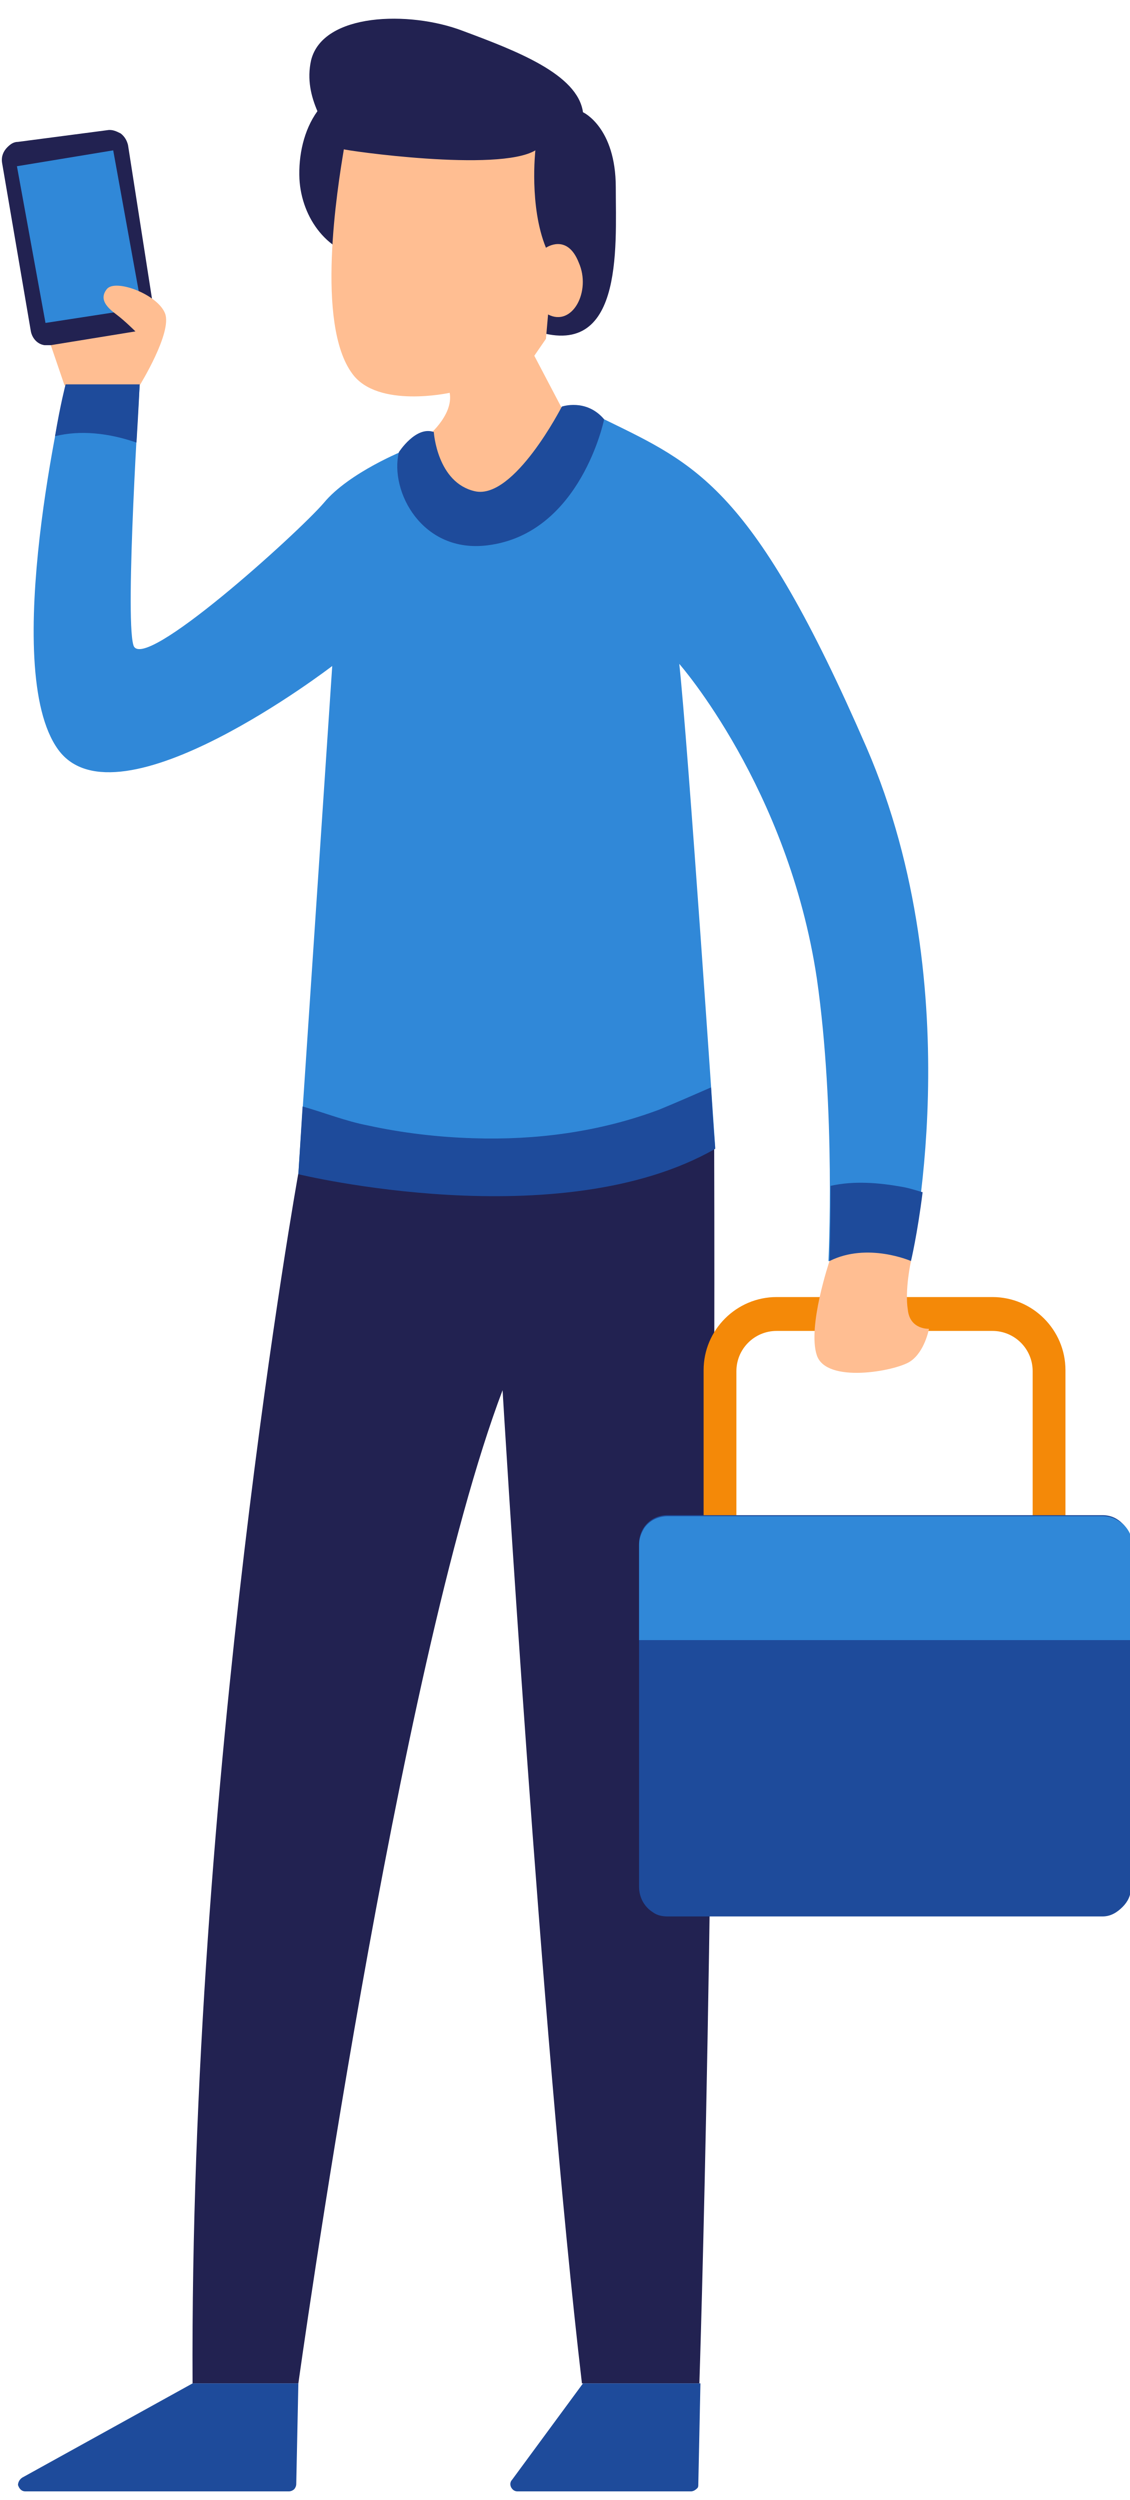 <?xml version="1.0" encoding="utf-8"?>
<!-- Generator: Adobe Illustrator 22.0.1, SVG Export Plug-In . SVG Version: 6.00 Build 0)  -->
<svg version="1.1" id="Layer_1" xmlns="http://www.w3.org/2000/svg" xmlns:xlink="http://www.w3.org/1999/xlink" x="0px" y="0px"
	 viewBox="0 0 106.8 236.1" enable-background="new 0 0 106.8 236.1" xml:space="preserve">
<g>
	<path fill="#222251" d="M28.2,110.8c0,0-10.3,57.2-10,114.3h10c0,0,9.4-67.7,19.3-93.8c0,0,3.6,60.5,7.5,93.8h11.1
		c0,0,1.6-47.9,1.4-116.8L53,95.5L28.2,110.8z"/>
	<g>
		<path fill="#F48908" d="M93.8,167.8H73.4c-3.8,0-6.9-3.1-6.9-6.9v-31.5c0-3.8,3.1-6.9,6.9-6.9h20.4c3.8,0,6.9,3.1,6.9,6.9v31.5
			C100.8,164.7,97.7,167.8,93.8,167.8z M73.4,125.7c-2.1,0-3.8,1.7-3.8,3.8v31.5c0,2.1,1.7,3.8,3.8,3.8h20.4c2.1,0,3.8-1.7,3.8-3.8
			v-31.5c0-2.1-1.7-3.8-3.8-3.8H73.4z"/>
	</g>
	<path fill="#1E4B9B" d="M104.2,181H63.1c-0.5,0-1-0.1-1.4-0.4c-0.8-0.5-1.3-1.4-1.3-2.4v-32.4c0-0.6,0.2-1.2,0.5-1.6
		c0.5-0.7,1.3-1.1,2.2-1.1h41.1c0.8,0,1.4,0.3,1.9,0.8c0.5,0.5,0.8,1.2,0.8,1.9v32.4c0,0.8-0.3,1.4-0.8,1.9S105,181,104.2,181z"/>
	<path fill="#222251" d="M4.8,32.6L4.8,32.6c-0.2,0-0.4,0-0.6,0c-0.7-0.1-1.2-0.7-1.3-1.4L0.2,15.4c-0.1-0.6,0.1-1.1,0.5-1.5
		c0.3-0.3,0.6-0.5,1-0.5l8.4-1.1c0.5-0.1,0.9,0.1,1.3,0.3c0.4,0.3,0.6,0.7,0.7,1.1L14.8,31l-4,3.5L4.8,32.6z"/>
	<polygon fill="#3088D8" points="1.6,15.7 4.3,30.5 13.4,29.1 10.7,14.2 	"/>
	<path fill="#FFBE92" d="M11.7,37.7l1.5-1.3c0,0,3.1-5,2.4-6.8c-0.7-1.8-4.7-3.3-5.5-2.3c-0.8,1,0.1,1.8,0.9,2.4
		c0.8,0.6,1.8,1.6,1.8,1.6l-8,1.3l1.3,3.8L11.7,37.7z"/>
	<path fill="#3088D8" d="M38.3,42.5c0,0-5.3,2.1-7.7,5c-2.4,2.8-17.3,16.3-18,13.4c-0.8-2.8,0.6-24.5,0.6-24.5h-7
		c0,0-6.3,26.7-0.7,34.4c5.6,7.7,25.9-7.9,25.9-7.9l-3.2,47.9c0,0,24.7,6,39.4-2.4c0,0-2.6-38.5-3.4-45.7c0,0,10.3,11.7,13,29.7
		c1.8,12.5,1.1,26.7,1.1,26.7h7.7c0,0,5.9-25.4-4.1-48.5c-10.7-24.6-16-26.7-24.8-31l-8.5,8.2L38.3,42.5z"/>
	<path fill="#1E4B9B" d="M62.3,104.8c-5.6,2.1-11.6,2.9-17.6,2.7c-3.3-0.1-6.7-0.5-9.9-1.2c-2.1-0.4-4.1-1.2-6.2-1.8l-0.4,6.4
		c0,0,24.7,6,39.4-2.4c0,0-0.2-2.3-0.4-5.8C65.6,103.4,64,104.1,62.3,104.8z"/>
	<path fill="#1E4B9B" d="M12.9,41.8c0.2-3.2,0.3-5.5,0.3-5.5h-7c0,0-0.5,1.9-1,4.9C7.6,40.6,10.3,40.9,12.9,41.8z"/>
	<path fill="#1E4B9B" d="M85.3,112.1c-2.2-0.4-4.6-0.6-6.8-0.1c0,4.2-0.1,7.1-0.1,7.1h7.7c0,0,0.6-2.5,1.1-6.5
		C86.5,112.4,85.9,112.2,85.3,112.1z"/>
	<path fill="#222251" d="M58.2,17.7c0-5.7-3.1-7.1-3.1-7.1C54.6,7,48.8,4.8,43.7,2.9c-5-1.9-13.2-1.7-14.3,2.8
		c-0.4,1.8,0,3.4,0.6,4.8c-1.3,1.8-1.8,4.2-1.7,6.4c0.2,3.7,2.7,7.2,6.6,7.5c1,0.1,1.8-1.1,1.5-2c-0.2-0.5-0.4-1.1-0.6-1.6
		c0-0.3-0.1-0.6-0.2-0.8c-0.1-0.1-0.1-0.2-0.2-0.3c-0.3-0.9-0.6-1.7-0.8-2.6c3,4.1,8.9,11.3,15.3,13.9C59,34.6,58.2,23.4,58.2,17.7z
		"/>
	<path fill="#FFBE92" d="M50.6,14.2c0,0-0.6,5.3,1,9.2c0,0,2-1.4,3.1,1.4c1.2,2.7-0.6,6.1-2.9,4.9L51.6,32l-1.1,1.6l3.1,5.9
		c0,0-3.4,9-10.1,10.5c0,0-3.1-4.5-3.3-8.6c0,0,2.7-2.1,2.3-4.3c0,0-6.8,1.5-9.2-1.8c-3.5-4.7-1.4-17.6-0.8-21.2
		C32.6,14.2,47.1,16.3,50.6,14.2z"/>
	<path fill="#1E4B9B" d="M41,40.8c0,0,0.3,4.8,3.9,5.6c3.7,0.8,8.2-8,8.2-8s2.3-0.8,4,1.2c0,0-2.2,10.8-11,11.9
		c-6.2,0.8-9.3-5.1-8.4-8.8C37.7,42.7,39.3,40.2,41,40.8z"/>
	<path fill="#1E4B9B" d="M18.2,225.1L2.1,234c-0.3,0.2-0.4,0.5-0.4,0.7c0.1,0.3,0.3,0.6,0.7,0.6h24.9c0.2,0,0.4-0.1,0.5-0.2
		s0.2-0.3,0.2-0.5l0.2-9.5H18.2z"/>
	<path fill="#1E4B9B" d="M55.1,225.1l-6.7,9.1c-0.2,0.2-0.2,0.5-0.1,0.7c0.1,0.2,0.3,0.4,0.6,0.4h16.4c0.2,0,0.4-0.1,0.6-0.3
		c0.1-0.1,0.1-0.2,0.1-0.4l0.2-9.5H55.1z"/>
	<path fill="#FFBE92" d="M78.4,119.1c0,0-2.1,6.2-1.2,8.9c0.9,2.7,7.4,1.5,8.8,0.6c1.4-0.9,1.8-3.1,1.8-3.1s-1.8,0.1-2-1.8
		c-0.3-1.9,0.3-4.6,0.3-4.6S82,117.3,78.4,119.1z"/>
	<path fill="#3088D8" d="M104.2,143.2H63.1c-0.9,0-1.7,0.4-2.2,1.1c-0.3,0.5-0.5,1-0.5,1.6v9h46.6v-9c0-0.8-0.3-1.4-0.8-1.9
		C105.6,143.5,105,143.2,104.2,143.2z"/>
</g>
</svg>
